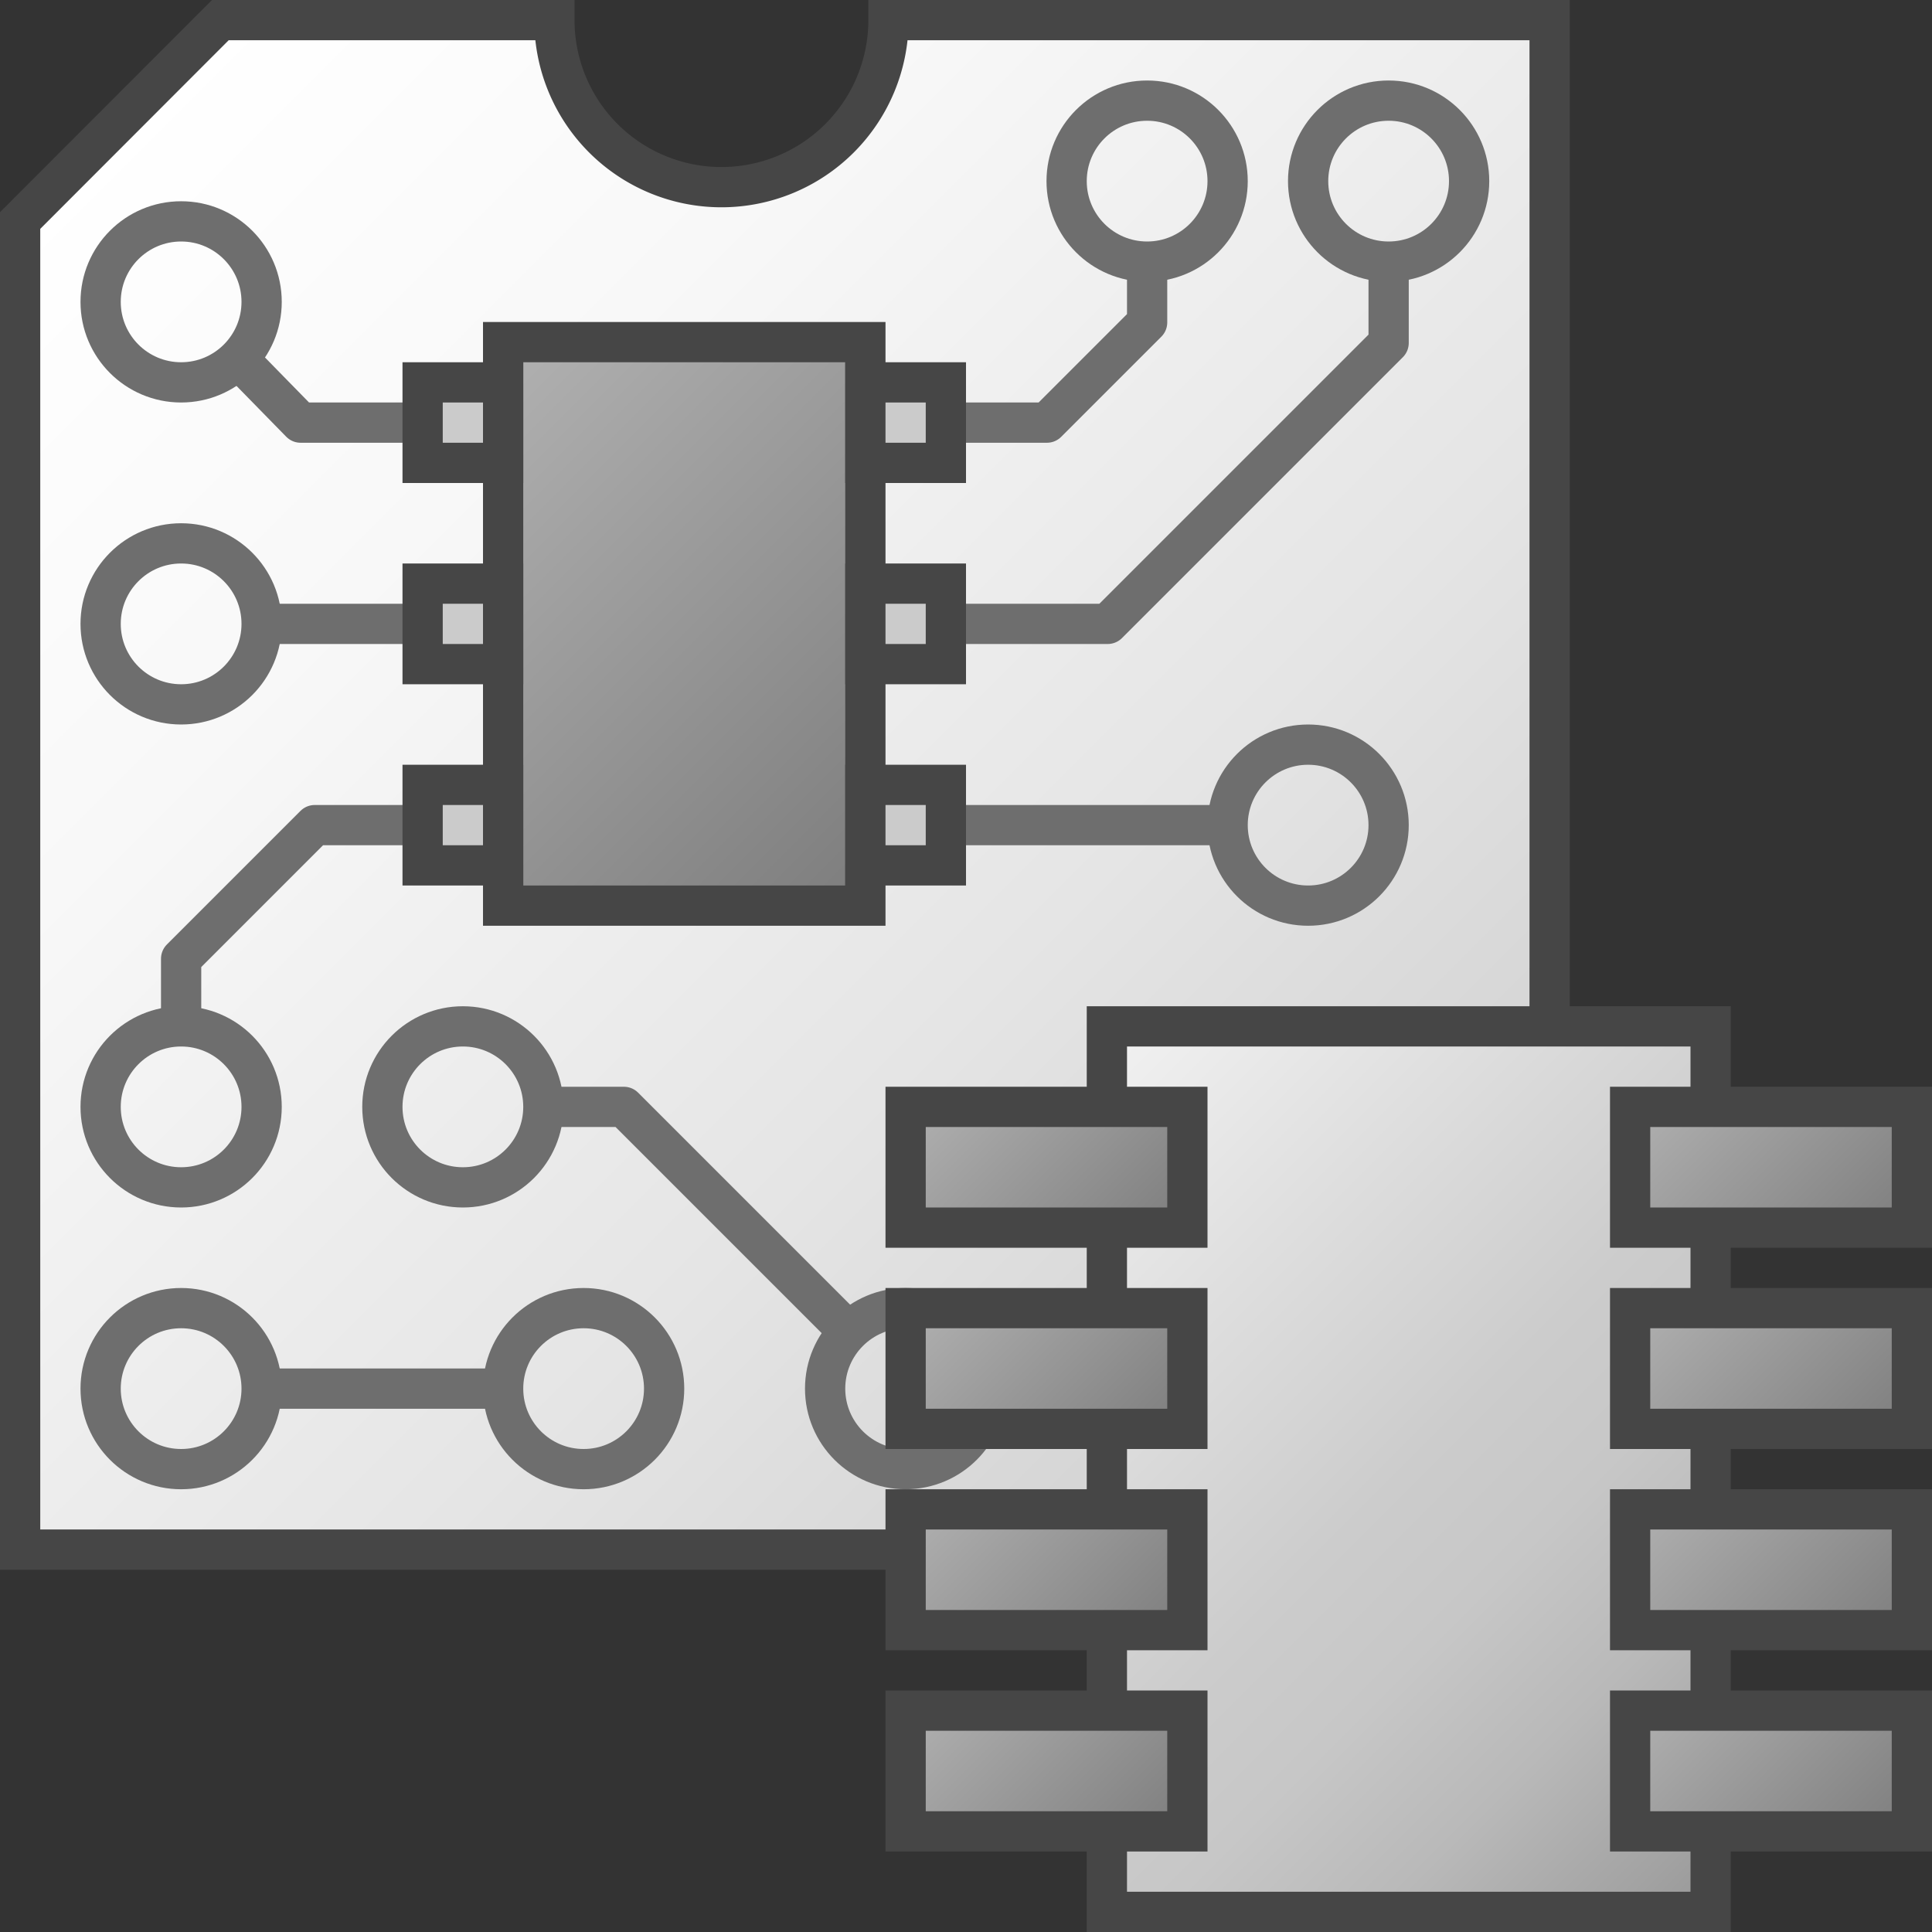 <svg id="Layer_1" data-name="Layer 1" xmlns="http://www.w3.org/2000/svg" xmlns:xlink="http://www.w3.org/1999/xlink" viewBox="0 0 48 48">
    <rect x="0" y="0" width="48" height="48" fill="#333333" stroke="none"/>
    <linearGradient id="linear-gradient" x1="2.989" y1="2.989" x2="38.5" y2="38.5" gradientUnits="userSpaceOnUse">
      <stop offset="0" stop-color="#fff"/>
      <stop offset="0.248" stop-color="#f8f8f8"/>
      <stop offset="0.606" stop-color="#e5e5e5"/>
      <stop offset="1" stop-color="#c8c8c8"/>
    </linearGradient>
    <linearGradient id="linear-gradient-2" x1="11.25" y1="9.75" x2="22.75" y2="21.25" gradientUnits="userSpaceOnUse">
      <stop offset="0" stop-color="#b1b1b1"/>
      <stop offset="1" stop-color="#7d7d7d"/>
    </linearGradient>
    <linearGradient id="front_-45" data-name="front -45" x1="25.75" y1="27.25" x2="44.25" y2="45.75" gradientUnits="userSpaceOnUse">
      <stop offset="0" stop-color="#f2f2f2"/>
      <stop offset="0.5" stop-color="#ccc"/>
      <stop offset="0.63" stop-color="#c7c7c7"/>
      <stop offset="0.779" stop-color="#b9b9b9"/>
      <stop offset="0.938" stop-color="#a2a2a2"/>
      <stop offset="0.99" stop-color="#999"/>
    </linearGradient>
    <linearGradient id="linear-gradient-3" x1="23.5" y1="41.5" x2="28.5" y2="46.5" xlink:href="#linear-gradient-2"/>
    <linearGradient id="linear-gradient-4" x1="23.5" y1="36.5" x2="28.5" y2="41.5" xlink:href="#linear-gradient-2"/>
    <linearGradient id="linear-gradient-5" x1="23.5" y1="31.5" x2="28.5" y2="36.5" xlink:href="#linear-gradient-2"/>
    <linearGradient id="linear-gradient-6" x1="23.5" y1="26.5" x2="28.5" y2="31.5" xlink:href="#linear-gradient-2"/>
    <linearGradient id="linear-gradient-7" x1="41.5" y1="41.5" x2="46.5" y2="46.5" xlink:href="#linear-gradient-2"/>
    <linearGradient id="linear-gradient-8" x1="41.5" y1="36.5" x2="46.5" y2="41.5" xlink:href="#linear-gradient-2"/>
    <linearGradient id="linear-gradient-9" x1="41.5" y1="31.5" x2="46.5" y2="36.5" xlink:href="#linear-gradient-2"/>
    <linearGradient id="linear-gradient-10" x1="41.5" y1="26.5" x2="46.5" y2="31.5" xlink:href="#linear-gradient-2"/>
    <path d="M22.074.5a4.149,4.149,0,1,1-8.3,0h-8.3L.5,5.479V38.5h38V.5Z" stroke="#464646" stroke-miterlimit="10" fill="url(#linear-gradient)"/>
    <rect x="12.5" y="8.5" width="9" height="14" stroke="#464646" stroke-miterlimit="10" fill="url(#linear-gradient-2)"/>
    <polyline points="10.5 10.5 7.468 10.5 6 9" fill="none" stroke="#6e6e6e" stroke-linejoin="round"/>
    <polyline points="10.5 20.5 7.819 20.5 4.5 23.819 4.5 25.5" fill="none" stroke="#6e6e6e" stroke-linejoin="round"/>
    <line x1="10.5" y1="15.5" x2="6.5" y2="15.5" fill="none" stroke="#6e6e6e" stroke-linejoin="round"/>
    <rect x="10.5" y="9.5" width="2" height="2" fill="#cbcbcb" stroke="#464646" stroke-miterlimit="10"/>
    <rect x="10.5" y="14.5" width="2" height="2" fill="#cbcbcb" stroke="#464646" stroke-miterlimit="10"/>
    <rect x="10.5" y="19.5" width="2" height="2" fill="#cbcbcb" stroke="#464646" stroke-miterlimit="10"/>
    <polyline points="23.5 15.5 27.521 15.5 34.5 8.521 34.5 6.5" fill="none" stroke="#6e6e6e" stroke-linejoin="round"/>
    <polyline points="23.5 10.5 26.011 10.5 28.5 8.011 28.5 6.5" fill="none" stroke="#6e6e6e" stroke-linejoin="round"/>
    <circle cx="28.5" cy="4.5" r="2" fill="none" stroke="#6e6e6e" stroke-miterlimit="10"/>
    <circle cx="4.5" cy="7.5" r="2" fill="none" stroke="#6e6e6e" stroke-miterlimit="10"/>
    <circle cx="4.5" cy="15.5" r="2" fill="none" stroke="#6e6e6e" stroke-miterlimit="10"/>
    <circle cx="4.5" cy="27.5" r="2" fill="none" stroke="#6e6e6e" stroke-miterlimit="10"/>
    <circle cx="11.5" cy="27.5" r="2" fill="none" stroke="#6e6e6e" stroke-miterlimit="10"/>
    <circle cx="22.5" cy="34.5" r="2" fill="none" stroke="#6e6e6e" stroke-miterlimit="10"/>
    <circle cx="4.5" cy="34.5" r="2" fill="none" stroke="#6e6e6e" stroke-miterlimit="10"/>
    <circle cx="14.5" cy="34.5" r="2" fill="none" stroke="#6e6e6e" stroke-miterlimit="10"/>
    <circle cx="34.5" cy="4.5" r="2" fill="none" stroke="#6e6e6e" stroke-miterlimit="10"/>
    <polyline points="21 33 15.5 27.5 13.5 27.5" fill="none" stroke="#6e6e6e" stroke-linejoin="round"/>
    <rect x="21.5" y="9.5" width="2" height="2" fill="#cbcbcb" stroke="#464646" stroke-miterlimit="10"/>
    <rect x="21.5" y="14.5" width="2" height="2" fill="#cbcbcb" stroke="#464646" stroke-miterlimit="10"/>
    <line x1="6.5" y1="34.5" x2="12.5" y2="34.5" fill="none" stroke="#6e6e6e" stroke-linejoin="round"/>
  <line x1="23.5" y1="20.5" x2="30.5" y2="20.5" fill="none" stroke="#6e6e6e" stroke-linejoin="round"/>
  <circle cx="32.5" cy="20.5" r="2" fill="none" stroke="#6e6e6e" stroke-miterlimit="10"/>
  <rect x="27.5" y="25.5" width="15" height="22" stroke="#464646" stroke-miterlimit="10" fill="url(#front_-45)"/>
  <rect x="22.5" y="42.5" width="7" height="3" stroke="#464646" stroke-miterlimit="10" fill="url(#linear-gradient-3)"/>
  <rect x="22.5" y="37.5" width="7" height="3" stroke="#464646" stroke-miterlimit="10" fill="url(#linear-gradient-4)"/>
  <rect x="22.5" y="32.5" width="7" height="3" stroke="#464646" stroke-miterlimit="10" fill="url(#linear-gradient-5)"/>
  <rect x="22.5" y="27.5" width="7" height="3" stroke="#464646" stroke-miterlimit="10" fill="url(#linear-gradient-6)"/>
  <rect x="40.5" y="42.5" width="7" height="3" stroke="#464646" stroke-miterlimit="10" fill="url(#linear-gradient-7)"/>
  <rect x="40.5" y="37.5" width="7" height="3" stroke="#464646" stroke-miterlimit="10" fill="url(#linear-gradient-8)"/>
  <rect x="40.5" y="32.5" width="7" height="3" stroke="#464646" stroke-miterlimit="10" fill="url(#linear-gradient-9)"/>
  <rect x="40.5" y="27.5" width="7" height="3" stroke="#464646" stroke-miterlimit="10" fill="url(#linear-gradient-10)"/>
  <rect x="21.5" y="19.5" width="2" height="2" fill="#cbcbcb" stroke="#464646" stroke-miterlimit="10"/>
</svg>
